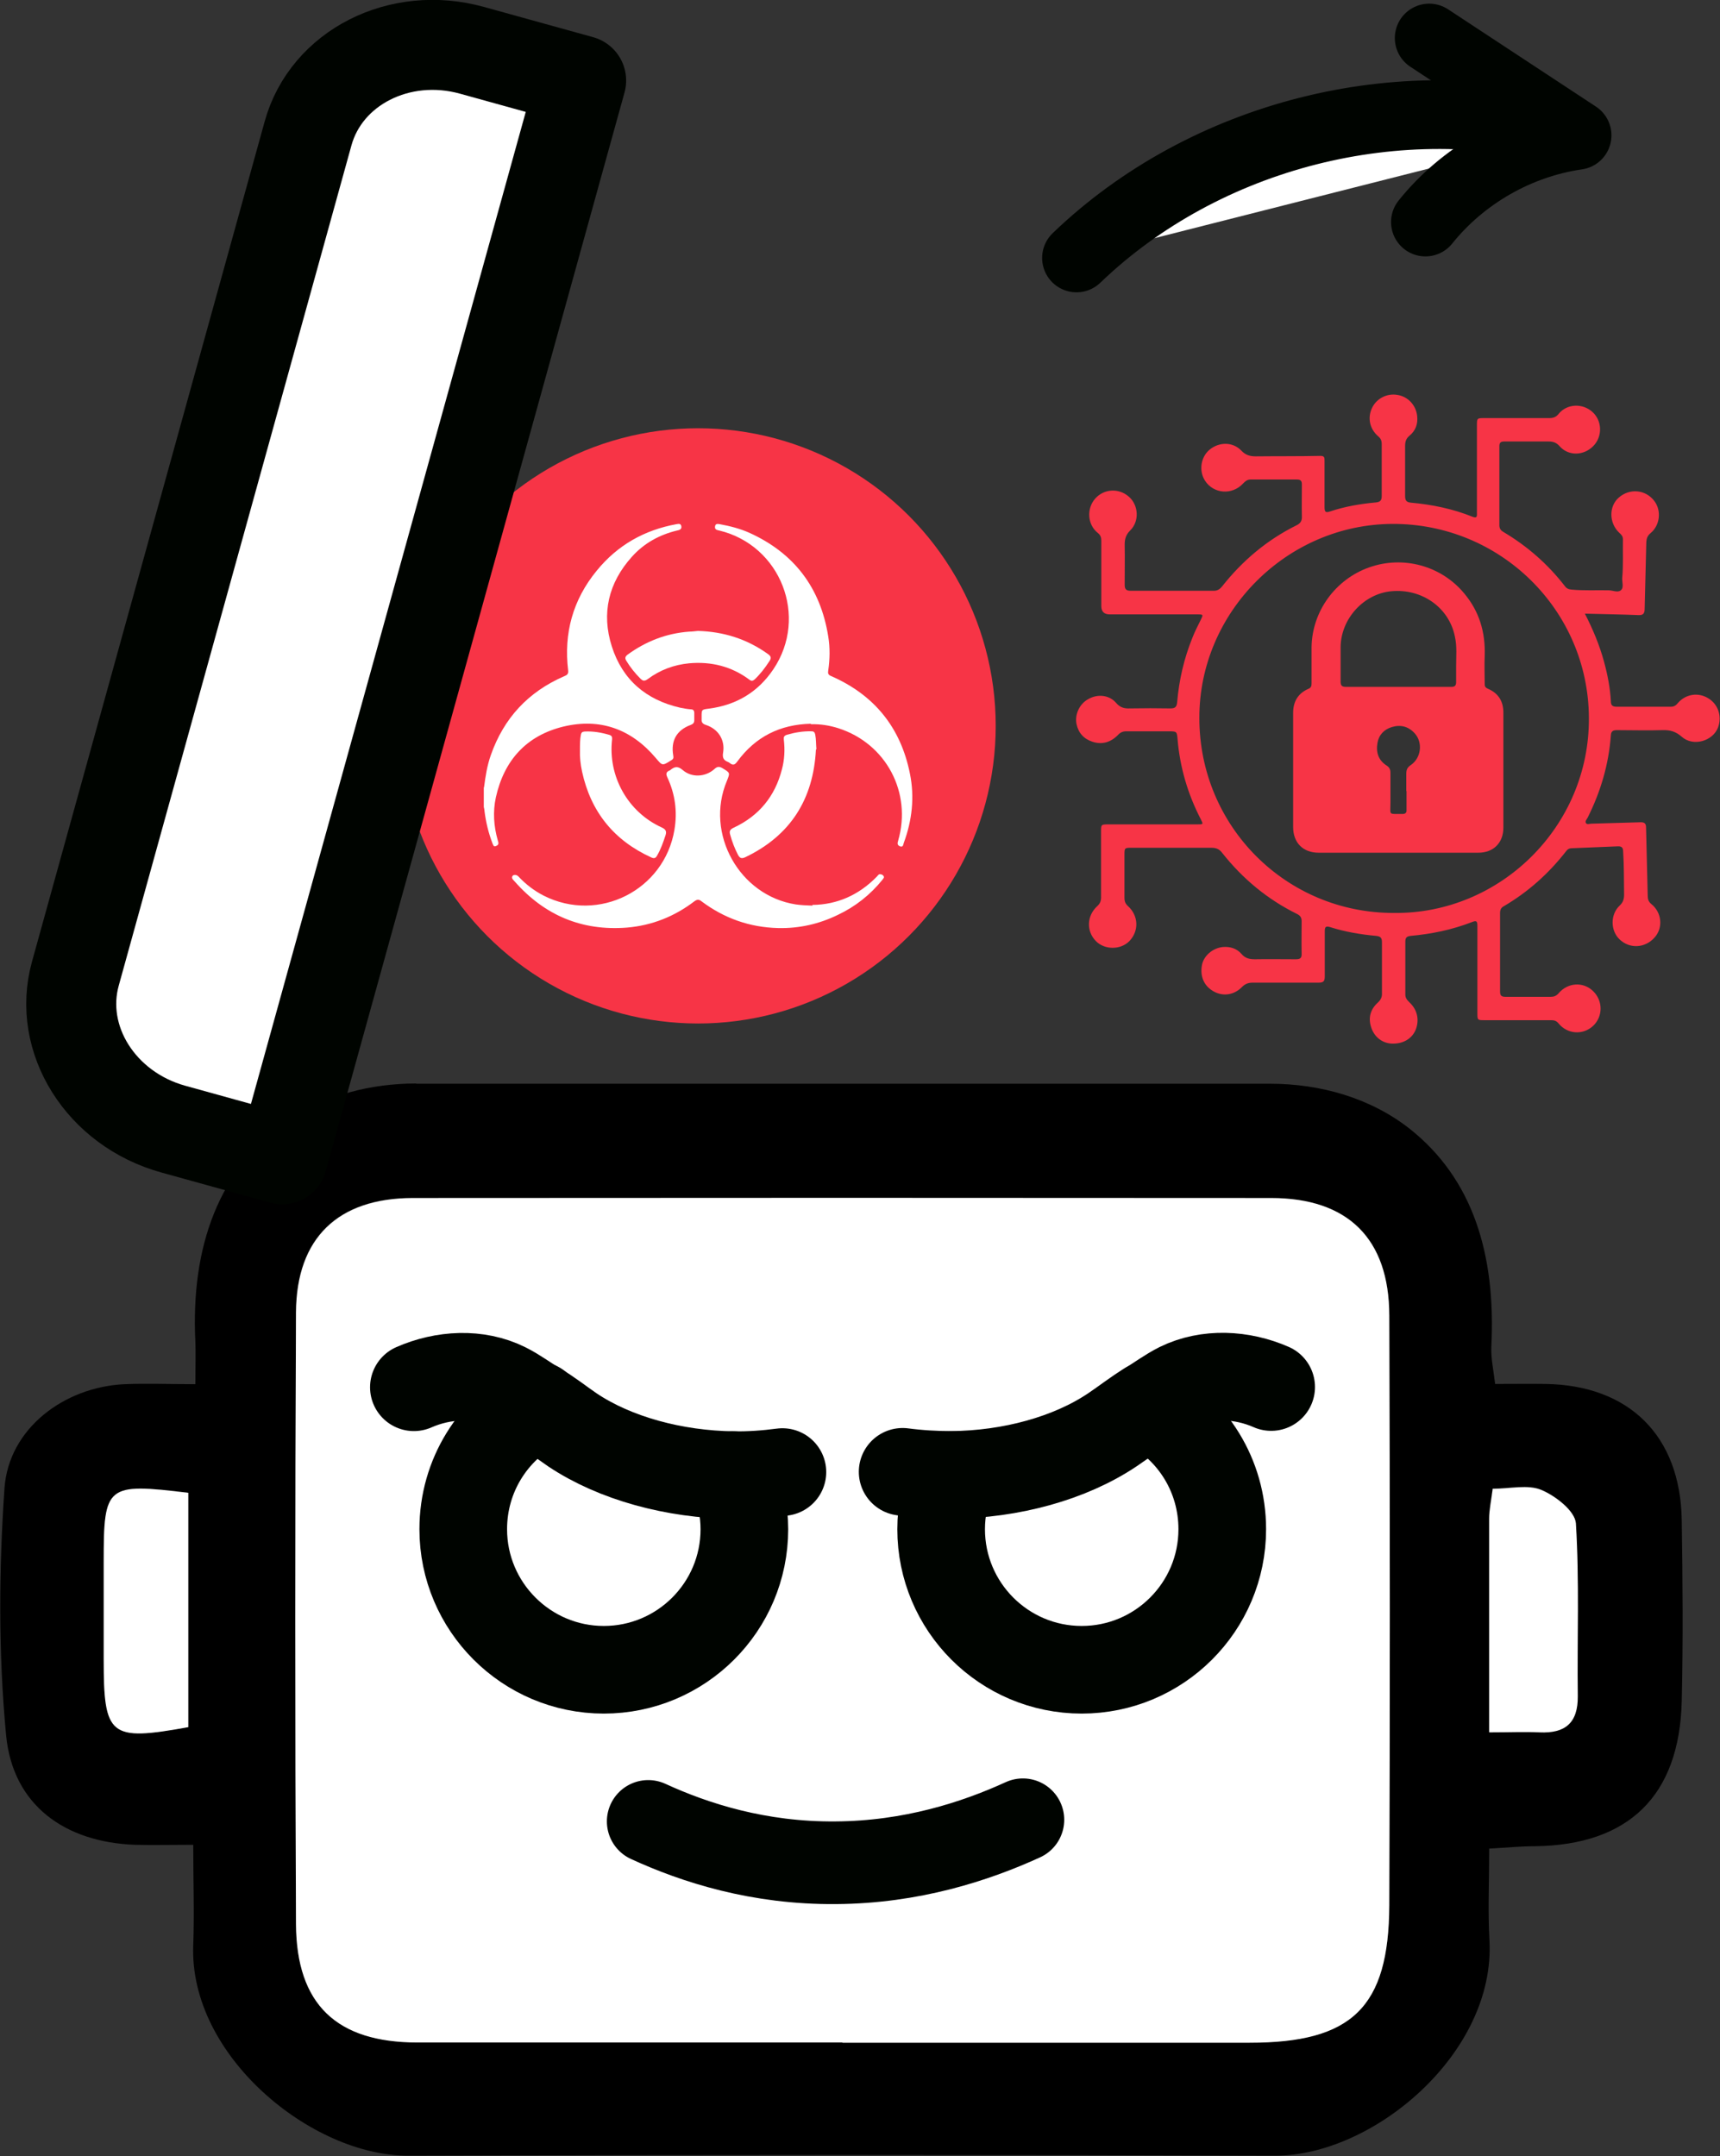 <?xml version="1.0" encoding="UTF-8"?>
<svg id="Layer_2" data-name="Layer 2" xmlns="http://www.w3.org/2000/svg" viewBox="0 0 72.81 91.28">
  <rect x="0" y="0" width="72.81" height="91.28" fill="#333333" stroke="none"/>
  <defs>
    <style>
      .cls-1 {
        stroke-width: 3.71px;
      }

      .cls-1, .cls-2, .cls-3, .cls-4, .cls-5 {
        stroke: #000400;
        stroke-linecap: round;
        stroke-linejoin: round;
      }

      .cls-1, .cls-3, .cls-4 {
        fill: none;
      }

      .cls-2, .cls-6, .cls-5 {
        fill: #fff;
      }

      .cls-2, .cls-3 {
        stroke-width: 2.91px;
      }

      .cls-7 {
        fill: #f73446;
      }

      .cls-4 {
        stroke-width: 3.5px;
      }

      .cls-5 {
        stroke-width: 3.81px;
      }
    </style>
  </defs>
  <g id="Layer_1-2" data-name="Layer 1">
    <g>
      <g>
        <circle class="cls-7" cx="29.55" cy="30.73" r="12.6"/>
        <g id="mtmnow.tif">
          <g>
            <path class="cls-6" d="M20.49,33.33c.06-.46,.13-.92,.29-1.37,.55-1.56,1.58-2.67,3.1-3.33,.12-.05,.19-.09,.17-.25-.19-1.57,.2-2.99,1.21-4.22,.88-1.08,2.01-1.72,3.38-1.97,.08-.01,.17-.04,.2,.08,.03,.14-.08,.17-.18,.19-.75,.18-1.4,.54-1.91,1.11-.99,1.1-1.3,2.39-.85,3.8,.45,1.41,1.45,2.26,2.89,2.59,.15,.03,.31,.06,.46,.07,.1,0,.14,.06,.14,.16,0,.1,0,.2,0,.3,0,.11-.05,.16-.15,.2-.6,.22-.85,.67-.74,1.3,.02,.1,0,.15-.09,.2-.38,.24-.37,.23-.65-.1-1.04-1.23-2.36-1.7-3.91-1.33-1.56,.38-2.51,1.42-2.86,3-.13,.61-.09,1.21,.08,1.81,0,.02,.02,.05,.02,.07,.03,.1-.02,.15-.1,.18-.1,.04-.11-.05-.14-.11-.17-.44-.28-.9-.34-1.37,0-.06-.02-.12-.03-.18,0-.27,0-.55,0-.82Z"/>
            <path class="cls-6" d="M34.39,38.31c1.05-.01,1.97-.42,2.73-1.2,.04-.04,.07-.11,.15-.1,.06,.01,.11,.03,.14,.09,.03,.06-.03,.1-.06,.15-.51,.63-1.14,1.13-1.88,1.48-.8,.39-1.64,.58-2.53,.56-1.2-.03-2.28-.41-3.24-1.13-.11-.09-.19-.09-.31,0-.84,.64-1.79,1.02-2.85,1.11-1.91,.15-3.49-.52-4.75-1.95-.05-.06-.13-.11-.11-.2,.02-.1,.18-.11,.27-.01,.31,.33,.66,.6,1.07,.81,2.32,1.17,5.1-.23,5.53-2.79,.13-.77,.03-1.51-.3-2.22-.07-.15-.05-.23,.09-.29,.02,0,.04-.02,.06-.04,.17-.13,.3-.15,.5,.02,.38,.33,.96,.3,1.34-.04,.12-.11,.2-.12,.34-.04,.33,.2,.33,.19,.19,.54-.94,2.23,.53,4.86,2.92,5.23,.22,.03,.43,.04,.7,.05Z"/>
            <path class="cls-6" d="M34.32,30.64c-1.3,.03-2.34,.55-3.11,1.6-.1,.14-.18,.17-.31,.07-.02-.02-.05-.04-.08-.05-.18-.07-.25-.17-.21-.4,.09-.54-.21-1-.73-1.17-.13-.04-.19-.11-.18-.24,0-.04,0-.07,0-.11,0-.3,0-.3,.31-.34,1.16-.15,2.08-.7,2.73-1.67,1.49-2.22,.31-5.24-2.29-5.87-.02,0-.04-.01-.05-.01-.09-.02-.15-.06-.13-.17,.02-.12,.11-.1,.19-.09,.44,.08,.87,.19,1.27,.37,1.89,.86,3,2.32,3.33,4.38,.08,.48,.07,.97,0,1.45-.02,.12,0,.18,.12,.23,1.83,.8,2.95,2.18,3.34,4.14,.2,.99,.09,1.97-.26,2.92-.03,.07-.02,.2-.16,.15-.13-.05-.11-.14-.08-.24,.59-2.04-.51-4.11-2.53-4.76-.38-.12-.76-.18-1.16-.17Z"/>
            <path class="cls-6" d="M29.54,26.71c1.09,.03,2.08,.34,2.97,.98,.13,.09,.15,.17,.06,.3-.18,.28-.38,.54-.62,.77-.08,.07-.14,.08-.22,.02-.76-.57-1.62-.78-2.55-.7-.64,.06-1.24,.28-1.76,.67-.13,.09-.2,.09-.31-.02-.23-.23-.43-.48-.6-.76-.06-.1-.05-.17,.05-.25,.78-.57,1.65-.91,2.62-.98,.12,0,.25-.02,.37-.03Z"/>
            <path class="cls-6" d="M34.54,31.73c-.11,2.1-1.07,3.64-2.99,4.56-.15,.07-.23,.05-.31-.1-.14-.27-.25-.56-.33-.85-.05-.16,0-.23,.15-.3,1.07-.5,1.75-1.33,2.04-2.47,.11-.41,.13-.83,.08-1.26-.01-.11,.01-.16,.12-.2,.34-.1,.69-.16,1.05-.15,.1,0,.14,.04,.16,.14,.04,.2,.03,.41,.05,.62Z"/>
            <path class="cls-6" d="M24.55,31.79c0-.28,0-.49,.04-.69,.02-.09,.06-.12,.15-.13,.36-.02,.71,.04,1.05,.14,.1,.03,.13,.08,.12,.19-.18,1.57,.67,3.08,2.1,3.73,.17,.08,.22,.16,.16,.34-.1,.3-.2,.59-.36,.86-.06,.11-.13,.12-.24,.07-1.58-.72-2.56-1.93-2.93-3.63-.07-.32-.1-.64-.09-.89Z"/>
          </g>
        </g>
      </g>
      <g>
        <path class="cls-7" d="M59.19,36.1c-1.12,0-2.24,0-3.37,0-.66,0-1.08-.42-1.08-1.09,0-1.61,0-3.22,0-4.83,0-.48,.21-.83,.65-1.02,.12-.05,.13-.13,.13-.24,0-.51,0-1.02,0-1.52,.02-1.51,1-2.87,2.44-3.38,1.44-.51,3.05-.07,4.02,1.1,.64,.76,.9,1.64,.87,2.63-.02,.41,0,.81,0,1.22,0,.11,.05,.15,.14,.19,.44,.19,.65,.53,.65,1.01,0,1.62,0,3.25,0,4.87,0,.64-.42,1.06-1.06,1.06-1.13,0-2.26,0-3.39,0Zm-.02-7.02c.75,0,1.5,0,2.26,0,.15,0,.21-.05,.21-.2,0-.23,0-.46,0-.7,0-.41,.04-.81-.05-1.22-.24-1.23-1.39-2.05-2.69-1.93-1.18,.11-2.14,1.17-2.15,2.37,0,.48,0,.97,0,1.45,0,.17,.05,.23,.23,.23,.73,0,1.47,0,2.2,0Zm.36,4.41c0-.24,0-.49,0-.73,0-.17,.04-.27,.19-.37,.44-.3,.52-.95,.17-1.34-.27-.3-.6-.38-.97-.27-.33,.1-.55,.33-.61,.67-.07,.4,.04,.74,.39,.96,.12,.08,.16,.17,.16,.31,0,.42,0,.84,0,1.26,0,.56-.1,.47,.51,.48,.13,0,.18-.06,.17-.18,0-.26,0-.53,0-.79Z"/>
        <path class="cls-7" d="M67.08,25.96c.35,.68,.63,1.35,.82,2.05,.15,.55,.26,1.11,.29,1.68,0,.18,.08,.23,.25,.23,.76,0,1.53,0,2.29,0,.14,0,.22-.06,.3-.16,.33-.38,.86-.46,1.28-.2,.42,.25,.59,.76,.42,1.23-.22,.59-1.06,.83-1.54,.4-.25-.22-.49-.29-.81-.28-.64,.02-1.29,0-1.93,0-.16,0-.25,.04-.26,.22-.09,1.23-.43,2.38-.98,3.48-.04,.08-.13,.16-.07,.24,.05,.07,.15,.02,.23,.02,.7-.02,1.39-.04,2.09-.06,.17,0,.22,.07,.22,.23,.02,.96,.05,1.92,.07,2.88,0,.14,.03,.25,.15,.35,.45,.36,.51,1.01,.14,1.42-.4,.45-1.05,.49-1.48,.08-.39-.37-.4-1.05,0-1.43,.15-.14,.19-.28,.19-.47-.01-.61,0-1.21-.04-1.82,0-.16-.06-.23-.23-.22-.65,.03-1.3,.05-1.95,.08-.1,0-.17,.04-.23,.12-.74,.95-1.61,1.73-2.65,2.34-.11,.06-.15,.15-.15,.28,0,1.11,0,2.22,0,3.33,0,.17,.06,.22,.23,.22,.64,0,1.27,0,1.91,0,.13,0,.23-.03,.33-.14,.39-.47,1.05-.51,1.47-.1,.42,.41,.42,1.07,0,1.47-.43,.4-1.09,.36-1.47-.11-.1-.12-.2-.13-.33-.13-.93,0-1.86,0-2.79,0-.31,0-.31,0-.31-.32,0-1.22,0-2.44,0-3.67,0-.21-.04-.24-.24-.16-.83,.32-1.69,.5-2.58,.58-.18,.02-.23,.08-.23,.25,0,.74,0,1.48,0,2.23,0,.16,.08,.24,.18,.34,.33,.31,.42,.74,.26,1.15-.16,.39-.54,.61-1.02,.59-.4-.02-.74-.28-.87-.7-.13-.41-.02-.76,.29-1.04,.13-.12,.18-.24,.17-.41,0-.71,0-1.42,0-2.14,0-.19-.06-.25-.25-.27-.66-.06-1.31-.17-1.94-.37-.2-.06-.23,0-.23,.18,0,.64,0,1.27,0,1.91,0,.2-.06,.26-.25,.26-.93,0-1.86,0-2.79,0-.18,0-.32,.04-.46,.18-.33,.34-.78,.41-1.17,.21-.43-.22-.62-.64-.53-1.13,.07-.39,.45-.73,.9-.77,.29-.02,.57,.06,.77,.29,.16,.19,.34,.23,.57,.23,.58-.01,1.15,0,1.73,0,.18,0,.26-.04,.25-.24-.01-.46,0-.91,0-1.37,0-.15-.05-.23-.18-.3-1.26-.62-2.31-1.49-3.18-2.59-.12-.16-.25-.22-.46-.22-1.12,0-2.25,0-3.37,0-.3,0-.31,0-.31,.3,0,.61,0,1.21,0,1.82,0,.15,.04,.25,.15,.35,.45,.41,.47,1.05,.06,1.48-.37,.38-1.05,.38-1.42,0-.41-.42-.39-1.07,.06-1.48,.12-.11,.16-.22,.16-.37,0-.93,0-1.86,0-2.79,0-.29,0-.3,.31-.3,1.25,0,2.5,0,3.76,0,.27,0,.26,0,.14-.24-.54-1.05-.87-2.17-.97-3.35-.03-.34-.03-.35-.37-.35-.6,0-1.2,0-1.8,0-.14,0-.25,.04-.35,.15-.3,.31-.67,.43-1.09,.29-.36-.12-.59-.37-.67-.75-.08-.41,.13-.86,.51-1.06,.39-.22,.88-.17,1.17,.17,.17,.2,.35,.24,.59,.23,.57-.01,1.14-.01,1.71,0,.19,0,.26-.06,.28-.25,.08-.95,.29-1.86,.65-2.75,.1-.26,.23-.5,.35-.75,.11-.22,.11-.23-.14-.23-1.24,0-2.47,0-3.71,0q-.36,0-.36-.35c0-.92,0-1.84,0-2.77,0-.14-.03-.23-.15-.33-.44-.35-.48-1.03-.11-1.45,.37-.42,1-.46,1.43-.08,.41,.36,.45,1.04,.05,1.43-.18,.18-.23,.36-.23,.59,.01,.57,0,1.14,0,1.71,0,.18,.06,.25,.25,.25,1.18,0,2.35,0,3.53,0,.15,0,.25-.07,.34-.18,.86-1.09,1.9-1.97,3.15-2.59,.17-.08,.24-.19,.23-.38-.01-.45,0-.9,0-1.35,0-.15-.05-.21-.21-.21-.65,0-1.3,0-1.96,0-.15,0-.23,.08-.32,.17-.46,.5-1.25,.44-1.61-.12-.27-.42-.18-1,.19-1.31,.41-.34,.99-.34,1.35,.04,.18,.19,.37,.24,.61,.24,.91-.01,1.83,0,2.74-.02,.17,0,.17,.08,.17,.21,0,.65,0,1.3,0,1.96,0,.2,.04,.25,.24,.18,.63-.21,1.28-.32,1.94-.38,.18-.02,.24-.09,.24-.27,0-.73,0-1.47,0-2.2,0-.14-.04-.24-.15-.33-.36-.31-.46-.78-.26-1.2,.19-.4,.63-.63,1.08-.55,.44,.07,.78,.43,.83,.89,.04,.34-.07,.63-.33,.84-.14,.12-.18,.25-.18,.43,0,.7,0,1.41,0,2.11,0,.18,.04,.27,.24,.29,.9,.08,1.78,.26,2.62,.6,.21,.08,.18-.06,.18-.18,0-1.22,0-2.44,0-3.67,0-.33,0-.33,.32-.33,.91,0,1.83,0,2.74,0,.17,0,.29-.04,.4-.18,.35-.43,1.01-.46,1.43-.08,.42,.38,.43,1.05,.03,1.45-.41,.41-1.05,.42-1.42,0-.13-.15-.27-.2-.47-.2-.62,0-1.24,0-1.87,0-.17,0-.21,.06-.21,.21,0,1.11,0,2.22,0,3.33,0,.14,.05,.22,.17,.29,1.01,.6,1.88,1.36,2.6,2.29,.07,.1,.16,.14,.28,.15,.52,.05,1.05,.02,1.57,.03,.18,0,.39,.11,.52,0,.14-.11,.05-.34,.06-.52,.05-.55,.02-1.09,.03-1.64,0-.13-.07-.2-.16-.28-.43-.41-.44-1.11-.02-1.48,.46-.41,1.14-.35,1.51,.14,.31,.41,.24,1.03-.16,1.36-.13,.11-.17,.22-.18,.38-.02,.94-.05,1.89-.07,2.83,0,.22-.09,.27-.28,.26-.73-.03-1.47-.04-2.2-.06-.03,0-.06,0-.13,0Zm-8.07,12.69c4.48,.05,8.28-3.65,8.25-8.26-.02-4.56-3.75-8.23-8.32-8.21-4.46,.02-8.18,3.73-8.17,8.22,0,4.58,3.67,8.26,8.24,8.25Z"/>
      </g>
      <g>
        <path d="M17.62,45.88H53.76c2.13,0,4.26,.6,5.93,1.92,2.64,2.1,3.64,5.27,3.44,9.22-.02,.48,.09,.96,.16,1.57,.79,0,1.47-.01,2.15,0,3.53,.06,5.69,2.2,5.75,5.75,.04,2.56,.06,5.13,0,7.69-.1,4-2.25,6.08-6.21,6.13-.6,0-1.2,.06-1.94,.1,0,1.39-.06,2.63,.01,3.87,.27,4.79-4.92,9.14-9.07,9.13-12.24-.04-24.48-.04-36.71,0-4.07,.01-9.27-4.22-9.09-8.91,.05-1.36,0-2.72,0-4.25-1,0-1.74,.02-2.47,0-2.97-.11-5.16-1.68-5.45-4.62-.33-3.47-.31-7-.07-10.48,.18-2.52,2.52-4.28,5.08-4.4,.97-.04,1.94,0,3,0,0-.8,.02-1.29,0-1.79-.2-4.02,.99-7.36,3.94-9.38,1.58-1.08,3.5-1.56,5.41-1.56Zm18.04,40.59c5.75,0,11.49,0,17.24,0,4.33,0,5.9-1.5,5.91-5.82,.03-8.32,.03-16.64,0-24.97,0-3.25-1.75-4.96-5-4.97-12.12-.01-24.24-.01-36.35,0-3.16,0-4.92,1.69-4.93,4.84-.04,8.63-.04,17.27,0,25.9,.02,3.4,1.72,5,5.14,5.01,6,.01,11.99,0,17.99,0Zm-27.69-13.36v-9.92c-3.47-.42-3.58-.32-3.58,2.92,0,1.37,0,2.75,0,4.12,0,3.28,.25,3.49,3.58,2.88Zm55.06,.21c.89,0,1.51-.02,2.13,0,1.08,.05,1.63-.39,1.62-1.53-.03-2.44,.08-4.89-.08-7.32-.03-.51-.86-1.15-1.46-1.41-.57-.24-1.32-.05-2.06-.05-.07,.54-.15,.9-.15,1.26-.01,2.93,0,5.86,0,9.04Z"/>
        <path class="cls-6" d="M35.66,86.47c-6,0-11.99,0-17.99,0-3.42,0-5.12-1.61-5.14-5.01-.04-8.63-.04-17.27,0-25.9,.02-3.15,1.78-4.83,4.93-4.84,12.12-.01,24.24-.01,36.35,0,3.25,0,4.99,1.72,5,4.97,.03,8.32,.03,16.64,0,24.97-.02,4.33-1.58,5.82-5.91,5.82-5.75,0-11.49,0-17.24,0Zm2.11-22.52c-.01,4.34,3,7.51,7.13,7.49,4-.02,6.99-3.16,7.09-7.39,.08-3.48-3.36-7.78-7.18-7.63-3.72,.14-7.02,3.59-7.04,7.53Zm-4.28,.14c.01-3.94-3.27-7.42-6.98-7.58-3.77-.17-7.28,4.11-7.24,7.58,.05,4.18,3.05,7.38,7.04,7.43,4.12,.05,7.17-3.11,7.18-7.42Zm2.05,16.28c1.5,0,2.99,0,4.49,0,1.44-.01,2.49-.65,2.52-2.16,.03-1.51-.97-2.23-2.43-2.24-2.99-.02-5.98-.02-8.98,0-1.46,.01-2.46,.75-2.43,2.25,.03,1.51,1.08,2.15,2.53,2.16,1.43,0,2.87,0,4.3,0Z"/>
        <path class="cls-6" d="M7.97,73.12c-3.33,.6-3.58,.4-3.58-2.88,0-1.37,0-2.75,0-4.12,0-3.25,.11-3.34,3.58-2.92v9.92Z"/>
        <path class="cls-6" d="M63.04,73.33c0-3.18,0-6.11,0-9.04,0-.36,.08-.72,.15-1.26,.73,0,1.49-.19,2.06,.05,.6,.25,1.42,.89,1.46,1.41,.15,2.43,.05,4.88,.08,7.32,.01,1.14-.54,1.58-1.62,1.53-.62-.03-1.24,0-2.13,0Z"/>
        <path d="M37.77,63.95c.01-3.94,3.32-7.39,7.04-7.53,3.82-.15,7.26,4.15,7.18,7.63-.1,4.23-3.09,7.37-7.09,7.39-4.12,.02-7.14-3.15-7.13-7.49Zm9.85,.08c.03-1.49-1.14-2.72-2.64-2.79-1.6-.07-2.9,1.14-2.91,2.71,0,1.53,1.4,3.15,2.76,3.17,1.42,.02,2.77-1.46,2.8-3.09Z"/>
        <path d="M33.49,64.09c-.01,4.32-3.06,7.47-7.18,7.42-3.99-.05-6.99-3.25-7.04-7.43-.04-3.46,3.47-7.74,7.24-7.58,3.71,.16,6.99,3.64,6.98,7.58Zm-4.3-.07c.03-1.48-1.19-2.74-2.71-2.78-1.55-.04-2.78,1.08-2.84,2.61-.06,1.6,1.26,3.22,2.67,3.26,1.42,.05,2.84-1.48,2.87-3.09Z"/>
        <path d="M35.54,80.37c-1.43,0-2.87,0-4.3,0-1.45,0-2.5-.65-2.53-2.16-.03-1.5,.96-2.24,2.43-2.25,2.99-.02,5.98-.02,8.98,0,1.46,0,2.46,.73,2.43,2.24-.03,1.51-1.08,2.15-2.52,2.16-1.5,.01-2.99,0-4.49,0Z"/>
        <path class="cls-6" d="M47.62,64.03c-.03,1.63-1.38,3.11-2.8,3.09-1.36-.02-2.76-1.64-2.76-3.17,0-1.57,1.31-2.78,2.91-2.71,1.51,.07,2.67,1.3,2.64,2.79Z"/>
        <path class="cls-6" d="M29.19,64.02c-.03,1.61-1.45,3.14-2.87,3.09-1.41-.05-2.74-1.66-2.67-3.26,.06-1.53,1.29-2.66,2.84-2.61,1.52,.04,2.74,1.3,2.71,2.78Z"/>
      </g>
      <path class="cls-5" d="M11.95,49.08l-4.62-1.28c-3.06-.85-4.91-3.8-4.14-6.58L13.04,5.65c.77-2.79,3.88-4.37,6.94-3.52l4.62,1.28L11.95,49.08Z"/>
      <g>
        <path class="cls-2" d="M45.57,10.92c5.44-5.23,13.7-7.32,20.97-5.32"/>
        <path class="cls-3" d="M60.5,1.61c2.09,1.37,4.17,2.75,6.26,4.12-2.5,.36-4.84,1.7-6.42,3.67"/>
      </g>
      <rect class="cls-6" x="15.45" y="72.67" width="42.12" height="10.99"/>
      <path class="cls-4" d="M27.87,76.14c1.98,.91,4.68,1.78,7.94,1.75,3.2-.02,5.91-.9,7.92-1.82"/>
      <g>
        <rect class="cls-6" x="14.55" y="52.46" width="42.12" height="32.2"/>
        <path class="cls-1" d="M31.05,62.45c.29,.71,.46,1.48,.46,2.29,0,3.29-2.67,5.95-5.95,5.95s-5.95-2.67-5.95-5.95c0-2.28,1.27-4.24,3.15-5.24"/>
        <path class="cls-1" d="M33.12,62.32c-.68,.09-1.37,.14-2.07,.13-2.51-.03-5.01-.71-6.81-1.91-.5-.34-.97-.72-1.5-1.03-.44-.26-.86-.58-1.32-.81-1.2-.6-2.67-.51-3.9,.03"/>
        <path class="cls-1" d="M48.59,59.5c1.88,.99,3.15,2.96,3.15,5.24,0,3.29-2.67,5.95-5.95,5.95-3.29,0-5.95-2.67-5.95-5.95,0-.82,.17-1.59,.46-2.29"/>
        <path class="cls-1" d="M53.81,58.72c-1.23-.54-2.7-.62-3.9-.03-.46,.23-.88,.55-1.32,.81-.53,.32-.99,.69-1.5,1.03-1.8,1.21-4.3,1.89-6.81,1.91-.7,0-1.39-.04-2.07-.13"/>
        <path class="cls-4" d="M27.44,77.11c1.98,.91,4.68,1.78,7.94,1.75,3.2-.02,5.91-.9,7.92-1.82"/>
      </g>
    </g>
  </g>
</svg>